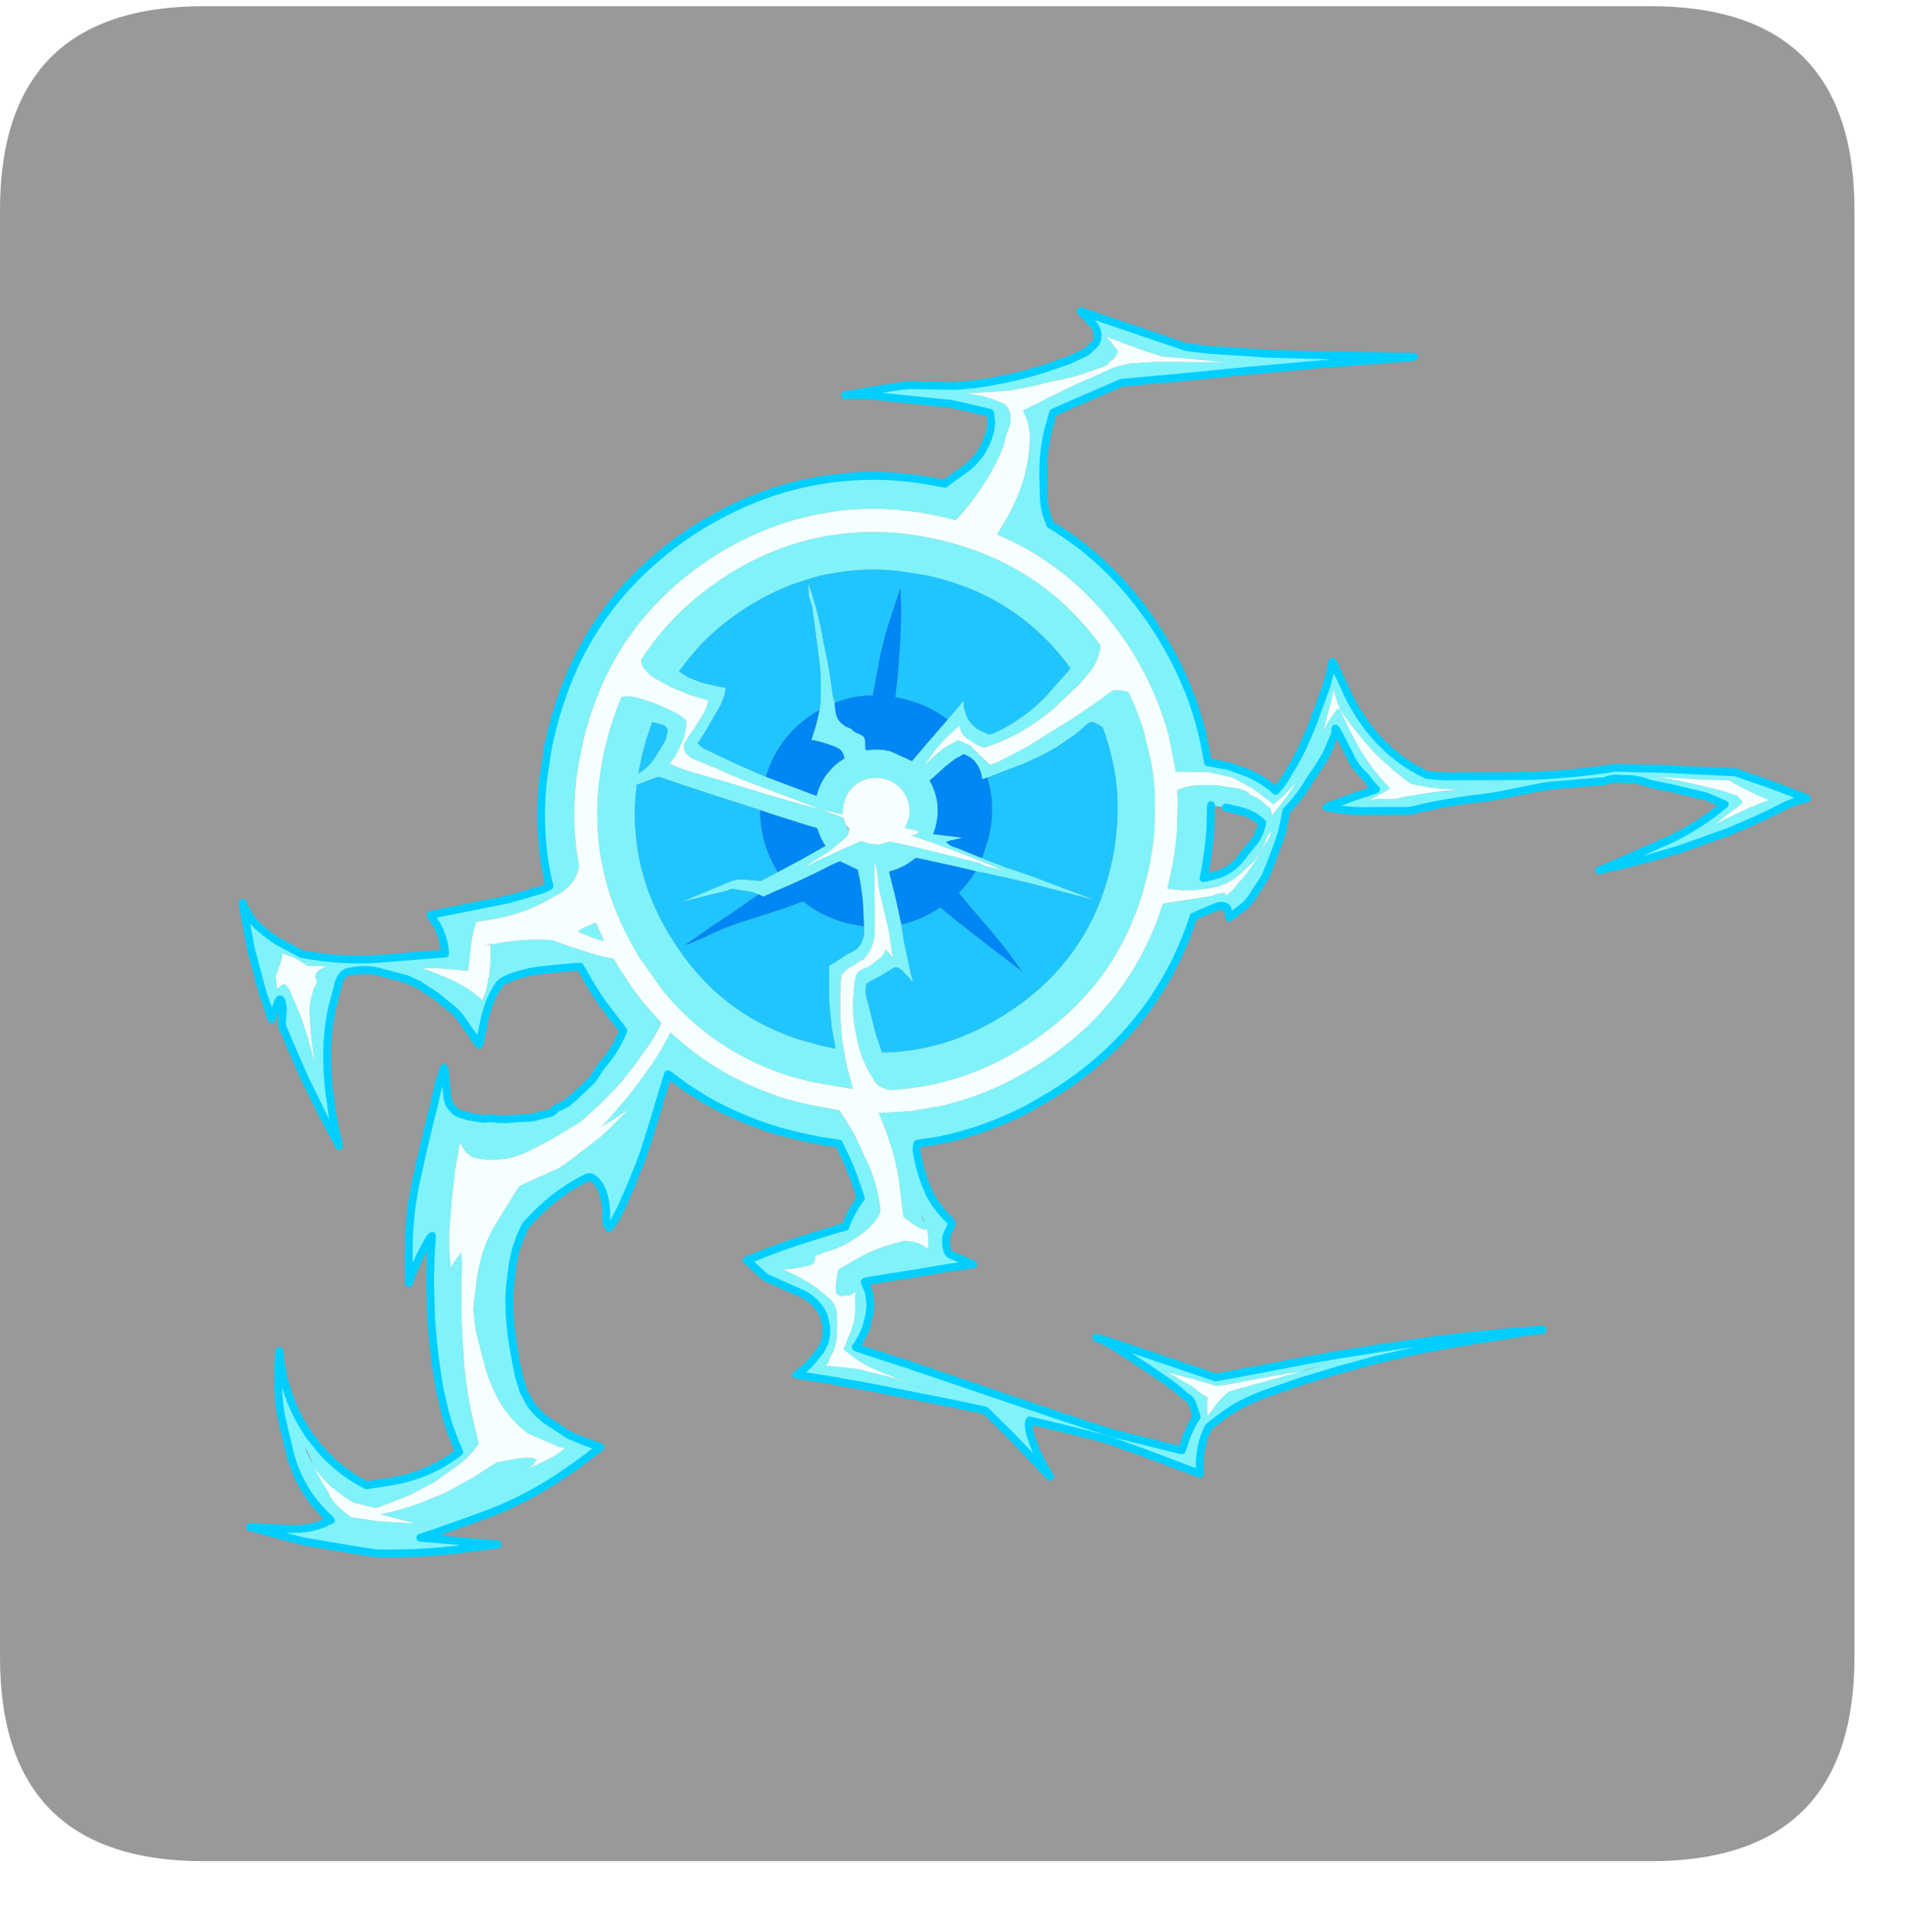 <?xml version="1.0" encoding="UTF-8" standalone="no"?>
<svg xmlns:ffdec="https://www.free-decompiler.com/flash" xmlns:xlink="http://www.w3.org/1999/xlink" ffdec:objectType="frame" height="31.25px" width="30.85px" xmlns="http://www.w3.org/2000/svg">
  <g transform="matrix(1.0, 0.0, 0.0, 1.0, 0.0, 0.0)">
    <use ffdec:characterId="1" height="30.0" transform="matrix(1.0, 0.0, 0.0, 1.0, 0.0, 0.0)" width="30.0" xlink:href="#shape0"/>
    <use ffdec:characterId="7" height="31.15" transform="matrix(1.0, 0.0, 0.0, 1.0, 0.0, 0.1)" width="30.85" xlink:href="#sprite0"/>
  </g>
  <defs>
    <g id="shape0" transform="matrix(1.0, 0.0, 0.0, 1.0, 0.0, 0.0)">
      <path d="M0.0 0.0 L30.0 0.0 30.0 30.0 0.0 30.0 0.0 0.0" fill="#33cc66" fill-opacity="0.0" fill-rule="evenodd" stroke="none"/>
    </g>
    <g id="sprite0" transform="matrix(1.0, 0.0, 0.0, 1.0, 0.0, 0.0)">
      <use ffdec:characterId="2" height="30.0" transform="matrix(1.0, 0.0, 0.0, 1.0, 0.0, 0.0)" width="30.0" xlink:href="#shape1"/>
      <filter id="filter1">
        <feColorMatrix in="SourceGraphic" result="filterResult1" type="matrix" values="0 0 0 0 0.4,0 0 0 0 1.0,0 0 0 0 1.0,0 0 0 1 0"/>
        <feConvolveMatrix divisor="9.0" in="filterResult1" kernelMatrix="1 1 1 1 1 1 1 1 1" order="3 3" result="filterResult2"/>
        <feConvolveMatrix divisor="9.0" in="filterResult2" kernelMatrix="1 1 1 1 1 1 1 1 1" order="3 3" result="filterResult3"/>
        <feConvolveMatrix divisor="9.0" in="filterResult3" kernelMatrix="1 1 1 1 1 1 1 1 1" order="3 3" result="filterResult4"/>
        <feComposite in="SourceGraphic" in2="filterResult4" operator="over" result="filterResult5"/>
      </filter>
      <use ffdec:characterId="6" filter="url(#filter1)" height="143.6" transform="matrix(0.159, 0.054, -0.054, 0.159, 8.532, 0.729)" width="140.3" xlink:href="#sprite1"/>
    </g>
    <g id="shape1" transform="matrix(1.0, 0.0, 0.0, 1.0, 0.0, 0.0)">
      <path d="M0.0 3.3 Q0.0 0.0 3.3 0.0 L26.7 0.0 Q30.0 0.0 30.0 3.3 L30.0 26.7 Q30.0 30.0 26.7 30.0 L3.3 30.0 Q0.0 30.0 0.0 26.7 L0.0 3.3" fill="#999999" fill-rule="evenodd" stroke="none"/>
    </g>
    <g id="sprite1" transform="matrix(1.0, 0.0, 0.0, 1.0, 1.25, -5.0)">
      <filter id="filter0">
        <feConvolveMatrix divisor="1.0" in="SourceGraphic" kernelMatrix="1" order="1 1" result="filterResult0"/>
      </filter>
      <use ffdec:characterId="5" filter="url(#filter0)" height="285.35" transform="matrix(0.503, 0.0, 0.0, 0.503, -1.227, 5.023)" width="278.75" xlink:href="#sprite2"/>
    </g>
    <g id="sprite2" transform="matrix(1.0, 0.0, 0.0, 1.0, 0.75, 0.75)">
      <use ffdec:characterId="4" height="285.35" transform="matrix(1.0, 0.0, 0.0, 1.0, -0.75, -0.75)" width="278.75" xlink:href="#sprite3"/>
    </g>
    <g id="sprite3" transform="matrix(1.0, 0.0, 0.0, 1.0, 0.75, 0.75)">
      <use ffdec:characterId="3" height="285.35" transform="matrix(1.0, 0.0, 0.0, 1.0, -0.75, -0.75)" width="278.75" xlink:href="#shape2"/>
    </g>
    <g id="shape2" transform="matrix(1.0, 0.0, 0.0, 1.0, 0.75, 0.75)">
      <path d="M53.9 277.75 L54.0 277.65 53.65 277.45 Q47.05 274.6 42.85 268.6 L42.1 267.45 41.05 265.75 40.15 264.35 38.85 262.25 Q36.2 257.95 34.25 250.1 36.8 256.1 41.55 260.75 L42.9 262.0 44.9 263.6 47.45 265.25 48.95 266.1 Q53.3 268.35 58.05 269.05 L58.35 269.1 61.6 267.4 Q65.0 265.7 67.8 263.35 70.85 260.75 73.1 257.35 70.35 254.45 68.15 251.2 L68.0 250.95 65.8 247.4 Q62.4 241.25 59.8 234.95 L57.6 229.1 Q56.0 224.5 54.85 219.85 L54.6 220.3 Q53.6 225.0 53.55 229.85 L51.35 223.4 Q49.35 217.35 48.6 211.05 L48.55 210.75 Q47.85 204.5 47.3 198.25 L47.2 196.7 46.7 191.85 46.65 189.1 46.65 188.65 46.95 188.95 47.15 189.45 47.95 191.3 48.8 193.05 Q49.3 194.6 50.5 195.35 51.0 195.7 51.65 195.9 L52.4 196.0 54.05 195.95 56.9 195.5 Q58.15 194.8 59.65 194.6 L61.2 194.1 Q63.2 193.2 65.3 192.4 L65.95 192.1 68.85 190.2 69.15 189.8 Q69.45 189.05 70.0 188.6 L70.4 188.25 71.2 187.4 72.1 185.85 74.2 181.9 74.5 181.0 74.55 180.75 75.1 178.6 Q76.7 174.85 76.9 170.85 L71.5 167.25 69.05 165.35 68.4 164.8 65.15 161.95 Q63.95 162.35 62.8 162.9 L58.85 164.7 Q57.0 165.5 55.35 166.6 53.75 167.6 52.35 168.95 51.6 169.7 51.4 170.7 L51.15 171.9 Q50.8 173.9 50.95 175.95 L51.0 177.05 51.5 181.05 51.65 182.3 46.55 178.55 46.1 178.25 45.15 177.75 40.75 176.1 36.85 175.1 36.7 175.1 34.45 174.85 28.95 175.25 28.05 175.35 Q25.95 175.7 24.1 176.75 L23.2 177.25 Q22.55 177.85 22.4 178.85 22.3 179.3 22.35 179.85 L22.65 183.85 22.7 184.55 22.7 184.6 Q22.95 187.2 23.6 189.75 L24.0 191.35 Q24.95 194.55 26.25 197.65 L27.15 199.7 29.35 204.05 31.0 206.95 32.45 209.25 27.65 204.75 22.3 199.4 16.95 193.55 14.8 191.1 14.5 190.55 14.25 189.45 13.8 187.85 13.3 186.9 Q12.55 185.6 12.5 187.15 L12.5 188.45 12.45 190.45 12.1 190.2 11.35 189.0 10.8 188.3 9.4 186.55 9.35 186.5 4.7 179.55 4.25 178.85 1.4 173.8 0.0 171.15 0.55 171.75 2.05 173.1 Q3.3 174.1 4.85 174.7 6.65 175.4 8.5 175.9 L13.95 176.8 14.05 176.75 Q21.05 175.75 27.65 173.1 L39.85 167.85 Q38.7 165.15 36.6 163.2 L34.8 161.8 34.8 161.75 47.7 154.3 50.35 152.5 52.6 150.9 Q53.8 150.15 54.6 149.2 L53.25 147.0 Q48.95 139.4 46.95 130.6 L45.8 124.2 45.5 121.55 Q45.15 117.7 45.2 114.0 45.3 100.25 51.05 88.25 54.45 81.15 59.75 74.65 L61.15 73.05 Q68.75 64.4 78.2 59.25 80.05 58.2 82.05 57.3 89.65 53.75 98.4 52.35 L101.55 51.9 101.6 51.8 102.6 50.35 103.9 48.55 Q106.95 44.55 106.5 39.45 L106.2 37.95 105.45 36.4 105.4 36.3 105.25 36.3 103.25 36.45 97.65 37.05 82.8 40.45 Q80.3 41.05 78.0 42.0 87.95 36.5 89.25 36.15 L97.15 33.6 Q100.65 32.25 103.9 30.4 108.25 28.0 112.25 25.1 L116.45 21.85 119.1 19.3 120.15 17.35 Q120.45 16.45 120.1 15.6 119.65 14.45 118.6 13.85 L115.55 12.25 116.05 12.25 131.25 12.25 137.0 12.25 141.2 11.35 152.05 8.45 163.25 5.0 178.8 0.0 172.15 2.9 161.6 7.4 150.7 12.25 149.65 12.7 138.1 17.95 127.4 22.7 122.75 26.9 118.95 30.35 116.8 32.35 117.0 36.15 Q117.5 40.7 119.15 45.1 L120.15 47.8 Q120.75 49.5 121.65 50.9 L123.15 52.8 Q137.6 55.9 149.9 66.0 159.0 73.5 164.55 82.9 L166.4 86.2 170.45 85.6 174.65 85.7 176.3 85.95 Q178.45 86.3 180.45 87.2 L181.05 85.65 181.25 85.0 182.15 80.95 182.55 78.45 182.75 76.45 182.95 74.25 183.05 71.85 183.2 64.85 182.9 61.05 182.8 60.25 184.2 61.7 186.45 64.05 Q188.75 66.6 191.45 68.65 194.4 70.95 197.8 72.5 201.25 74.1 205.05 74.75 L206.9 75.0 208.85 74.55 210.05 74.2 210.55 74.05 224.4 69.3 Q231.8 66.6 238.85 63.0 L240.6 62.1 245.75 60.5 Q249.45 59.25 253.25 58.25 L262.8 55.5 265.2 55.55 269.25 55.55 276.45 55.8 277.25 55.85 Q275.3 57.0 273.65 58.65 269.45 63.0 264.9 66.9 L257.65 72.65 Q251.0 77.5 244.0 81.7 L247.15 78.9 254.85 71.85 Q259.45 67.4 262.7 62.0 L258.85 61.7 252.45 62.3 248.05 62.85 246.85 62.85 Q244.7 62.9 243.25 63.5 L242.45 63.75 Q240.9 64.0 239.65 65.05 L239.2 65.35 238.5 65.6 230.0 69.3 228.55 70.05 227.15 70.85 222.5 73.55 220.0 74.95 218.1 75.9 Q211.9 78.8 206.2 82.45 L205.2 82.85 204.7 83.0 197.65 85.45 Q194.2 86.6 190.65 87.05 L191.05 86.65 192.6 85.4 194.7 83.7 198.55 80.75 Q197.4 80.25 196.3 79.4 195.95 79.15 195.6 79.0 193.2 77.95 191.5 76.0 L188.65 73.25 187.9 72.6 187.45 72.25 187.7 73.25 187.6 74.65 187.55 75.25 Q187.5 77.5 186.9 79.65 L186.65 80.75 186.6 80.85 185.9 83.45 185.8 84.0 Q185.05 87.2 183.6 90.2 L183.8 91.4 184.15 94.65 184.15 97.45 183.95 102.05 183.85 103.45 182.7 108.05 182.2 109.4 181.85 110.05 179.85 113.05 179.05 111.65 Q178.7 111.15 177.7 111.35 L177.1 111.7 Q175.15 113.3 173.3 115.05 173.6 137.95 158.55 156.15 L155.1 160.1 Q148.6 166.85 140.95 171.3 L137.2 173.25 Q137.2 174.0 137.55 174.7 139.3 178.0 141.75 180.75 L142.6 181.7 Q145.2 184.0 148.05 185.25 148.4 185.4 148.35 186.05 L148.2 187.65 Q148.1 188.7 148.55 189.6 L148.8 190.1 149.1 190.6 Q149.6 191.4 150.45 191.35 L151.05 191.4 154.75 191.7 150.7 193.7 143.65 197.5 Q140.15 199.3 136.65 201.2 L136.15 201.55 137.55 203.15 138.5 205.1 138.65 205.55 139.0 207.05 139.2 208.9 Q139.3 211.4 138.55 213.95 L141.65 213.95 149.05 213.85 153.85 213.85 155.85 213.85 159.45 213.85 165.45 213.85 172.05 213.85 178.65 213.85 185.25 213.8 191.25 213.65 204.0 212.55 204.05 211.65 Q203.9 208.55 204.65 205.55 L204.6 205.45 203.35 203.8 202.85 203.25 Q202.25 202.65 201.45 202.55 L201.25 202.5 Q200.1 201.95 198.9 201.55 L197.95 201.25 193.65 200.0 188.85 198.75 186.5 198.15 Q184.05 197.5 181.6 197.4 L184.65 197.25 192.25 197.25 197.65 197.25 205.05 197.25 205.45 197.25 205.7 197.25 206.05 197.05 210.45 194.6 215.65 191.65 221.25 188.45 227.05 185.3 232.85 182.25 238.65 179.25 244.1 176.5 249.25 174.05 254.05 171.9 258.25 170.05 261.85 168.5 262.05 168.45 259.15 169.9 251.95 173.7 246.05 176.85 Q242.95 178.55 239.9 180.35 L233.5 184.3 227.3 188.5 221.7 192.5 215.5 197.3 Q213.15 199.25 211.1 201.5 L209.6 203.4 207.45 206.65 207.3 208.05 Q207.15 211.85 208.7 215.45 L208.8 215.7 205.85 215.6 Q191.5 215.1 189.05 215.25 L181.45 215.85 176.65 216.3 174.6 216.5 Q174.5 216.95 174.75 217.5 175.25 218.65 176.05 219.65 177.9 222.1 180.2 224.1 L181.75 225.45 180.85 225.0 175.25 222.05 Q172.65 220.65 170.0 219.4 L166.0 217.45 165.25 217.5 159.05 218.25 153.05 219.05 147.45 219.8 142.25 220.5 138.2 221.15 137.65 221.2 133.45 221.9 129.45 222.6 Q131.05 220.55 131.85 218.05 L132.35 216.7 132.6 215.05 Q132.55 213.4 131.85 211.85 L130.9 210.35 130.8 210.2 129.9 209.35 Q128.05 207.9 125.65 207.55 L118.05 206.85 117.7 206.75 113.45 204.9 115.2 203.4 Q118.05 200.95 121.05 198.65 L127.25 194.1 129.25 192.75 Q129.3 189.6 130.3 186.6 L127.6 183.1 125.65 180.85 122.95 178.05 119.4 178.7 115.3 179.2 111.5 179.5 Q103.5 179.8 96.05 178.35 L91.7 177.3 87.7 176.0 87.75 178.05 87.85 181.25 87.95 183.45 88.15 191.45 88.1 193.8 87.8 199.05 87.4 203.4 87.0 205.9 86.7 207.0 86.45 207.45 Q85.65 207.1 85.3 205.85 84.9 204.4 84.15 203.0 L83.5 201.95 Q82.4 200.3 80.8 199.6 79.9 199.2 79.25 199.85 75.15 203.95 72.45 209.45 L71.2 212.1 Q70.6 215.9 71.2 219.85 L72.1 224.25 Q73.15 228.3 75.0 232.1 L75.4 232.95 Q77.25 236.65 79.4 240.15 L80.95 242.3 82.85 244.1 Q84.6 245.45 86.85 246.2 L92.1 247.55 95.65 247.75 98.4 247.75 Q95.25 252.75 91.5 257.35 87.1 262.75 81.7 267.15 L79.95 268.55 73.5 273.65 71.3 275.3 71.7 275.2 85.75 271.75 85.15 272.05 78.05 275.5 Q71.25 278.65 64.1 280.9 L64.0 280.9 60.0 281.6 50.05 283.2 39.75 283.85 47.7 281.55 Q50.9 280.5 53.2 278.4 L53.9 277.75 M265.25 60.15 L265.65 60.35 265.8 60.5 265.75 60.65 265.2 61.7 264.8 62.2 263.8 63.65 262.2 66.3 263.4 65.0 265.0 63.4 265.15 63.3 267.5 61.0 269.35 59.4 270.15 58.75 270.45 58.45 269.55 58.4 267.85 58.3 265.3 57.95 264.65 57.85 262.95 57.6 262.1 57.35 261.55 57.5 258.25 58.55 254.55 59.6 248.6 61.2 251.45 60.75 254.25 60.4 257.85 60.0 261.55 59.7 264.6 59.7 265.25 60.15 M184.7 65.35 L185.0 67.65 185.25 71.35 185.35 73.55 185.45 72.95 Q185.7 71.1 186.35 69.35 L186.45 68.95 Q186.5 68.4 186.95 68.6 L187.05 68.6 187.3 68.7 187.4 68.85 188.0 69.5 190.5 72.0 193.35 74.65 196.4 77.0 199.0 78.6 200.95 79.7 201.0 79.75 200.6 80.3 199.3 81.7 198.5 82.6 197.9 83.25 Q198.75 82.7 199.75 82.3 L202.6 81.35 204.25 80.3 207.5 78.6 207.65 78.55 207.75 78.45 210.95 76.85 213.6 75.7 211.15 76.4 208.55 77.05 207.65 77.15 205.45 77.5 204.5 77.6 203.85 77.4 200.6 76.25 197.0 74.7 195.15 73.75 193.45 72.75 190.35 70.8 187.9 69.1 187.0 68.4 184.7 65.35 M169.6 93.8 L171.0 98.35 Q172.15 102.75 172.75 107.5 L175.25 105.85 176.0 105.2 Q177.95 103.2 178.65 100.45 L179.15 99.1 Q179.9 97.5 180.05 95.8 L180.05 94.05 179.95 93.8 Q177.9 92.85 175.45 93.0 L172.4 93.3 169.6 93.8 M52.85 273.75 Q54.25 274.7 55.85 275.3 L57.1 275.75 57.55 275.85 62.65 274.9 69.7 273.0 62.65 273.5 Q65.8 271.65 68.65 269.45 L72.95 265.75 74.1 264.5 77.25 261.05 80.5 256.95 83.45 255.3 Q85.1 254.35 86.85 253.9 L87.85 254.05 Q87.4 254.1 87.45 254.65 L87.35 255.0 86.6 256.2 87.0 255.8 89.15 253.75 Q90.95 252.05 92.05 250.05 L91.85 250.15 91.05 250.3 84.3 249.75 83.3 249.35 Q80.4 248.2 78.0 246.35 L76.9 245.4 76.65 245.15 Q74.5 243.1 72.7 240.6 L68.9 234.8 68.15 233.4 66.85 230.6 66.2 227.65 65.9 226.25 Q65.35 223.8 65.15 221.25 64.85 217.5 65.65 213.85 L67.4 206.25 67.65 205.4 71.65 201.65 73.75 199.7 74.05 199.25 74.8 198.25 75.75 196.9 79.4 191.4 79.5 191.25 81.95 186.4 82.35 185.5 82.6 184.8 82.05 185.65 80.5 187.7 79.55 188.75 78.8 189.85 79.65 187.85 81.4 183.6 82.25 181.25 83.0 179.0 84.2 175.05 Q85.1 171.7 85.55 168.25 97.2 173.6 110.7 173.2 L111.0 173.2 114.7 172.9 121.0 172.0 122.85 173.45 125.0 175.3 125.7 175.95 130.2 180.7 Q132.75 183.7 134.45 187.25 L134.65 187.7 Q134.7 188.8 134.25 190.0 L133.5 191.65 Q131.7 194.75 129.1 197.1 L125.6 199.8 125.8 200.85 Q125.8 201.5 125.25 201.85 123.0 203.4 120.4 204.35 125.85 204.6 130.8 206.75 132.2 207.35 132.9 208.65 L132.95 208.7 133.05 209.0 133.35 209.8 133.75 210.9 134.05 211.85 Q134.8 213.9 134.75 216.05 L134.55 217.3 134.5 217.85 Q134.6 218.55 134.25 219.05 L134.2 219.15 135.45 218.85 140.05 217.8 147.65 217.15 148.25 217.2 150.85 217.25 148.4 217.1 144.85 216.9 Q141.6 216.75 138.45 215.8 L136.45 215.05 136.5 214.45 136.7 211.05 136.65 209.25 136.15 207.05 136.0 206.65 135.05 203.85 134.3 204.9 132.65 205.6 131.95 205.5 Q131.55 205.25 131.4 204.8 130.75 202.9 130.65 200.9 L133.5 197.65 Q135.95 194.9 139.05 192.85 L140.6 191.8 140.85 191.65 142.65 191.3 Q144.25 191.1 145.55 191.75 L145.5 191.45 145.35 190.7 Q144.85 189.15 144.05 187.9 144.2 188.35 143.45 188.45 L141.5 188.15 139.15 187.35 136.9 182.65 Q135.25 179.1 133.0 175.9 L130.75 172.9 128.3 170.05 134.1 167.7 139.75 164.6 140.9 163.8 Q147.95 159.15 153.7 152.1 161.6 142.55 164.8 131.55 167.1 123.5 166.95 114.65 L167.8 114.15 175.25 110.25 Q175.45 110.15 175.6 110.0 176.45 109.15 177.65 108.85 L177.65 109.05 177.65 109.35 178.2 108.8 178.85 107.65 180.2 104.2 180.3 103.9 181.2 100.85 181.5 99.25 181.4 99.4 181.05 100.65 181.0 101.0 180.7 101.65 180.0 102.8 179.75 103.3 179.55 103.6 179.35 104.1 178.8 105.05 177.7 106.5 177.4 106.8 177.1 107.1 175.85 108.1 Q173.9 109.35 171.65 110.25 169.4 111.15 167.05 111.55 L166.8 111.6 166.65 109.95 Q166.15 104.85 164.9 100.15 L163.3 95.05 162.55 93.1 Q164.55 91.35 167.2 90.55 L168.9 89.95 169.45 89.8 171.85 89.4 173.1 89.15 173.65 89.05 175.45 89.15 175.65 89.25 Q175.95 89.6 176.45 89.55 L176.85 89.55 Q177.85 89.6 178.65 90.0 L179.25 90.3 180.25 90.6 180.3 90.65 180.6 90.75 180.95 91.25 181.05 91.45 181.25 91.8 181.3 91.95 181.35 91.75 182.8 87.65 183.4 85.45 183.65 84.5 183.65 84.45 183.6 84.5 182.15 87.65 180.85 89.8 180.65 89.7 176.25 88.2 171.85 87.45 167.1 87.95 161.15 89.9 160.7 89.05 157.7 83.85 Q152.95 76.7 145.9 70.85 135.8 62.6 124.15 59.55 119.3 58.25 114.15 57.9 L114.95 54.05 Q115.45 51.25 115.55 48.45 115.65 45.65 115.2 42.9 114.85 40.45 114.05 38.15 113.1 35.55 111.2 33.85 L111.5 33.5 114.1 30.9 114.7 30.25 119.5 25.5 121.2 24.0 122.1 23.15 124.3 21.1 124.6 20.8 Q125.5 20.0 126.7 19.35 L126.95 19.15 128.25 18.45 129.0 18.2 Q131.7 17.0 134.45 16.05 L136.25 15.5 141.25 13.85 145.4 12.45 142.85 13.1 136.65 14.55 133.05 15.45 128.45 15.5 121.65 15.3 122.9 15.95 123.2 16.15 124.5 17.0 Q124.85 17.3 124.8 17.65 L124.7 18.05 Q124.55 18.95 124.05 19.45 L123.95 19.65 Q123.8 20.4 123.1 20.9 L118.7 24.3 118.0 24.75 113.45 27.5 112.05 28.45 108.4 30.55 106.45 31.5 99.75 34.25 101.05 34.0 102.45 33.75 Q104.7 33.55 107.05 33.75 L107.45 33.8 Q108.7 34.2 109.3 35.65 109.85 36.9 109.7 38.45 109.6 39.4 109.75 40.25 L109.85 41.25 Q109.7 44.95 108.85 48.65 108.1 51.9 106.95 55.0 L105.85 57.65 105.8 57.85 103.65 58.0 100.8 58.35 Q91.8 59.6 84.05 63.3 L79.95 65.5 Q74.6 68.65 69.9 73.05 67.15 75.65 64.65 78.65 57.9 86.9 54.6 96.25 52.0 103.6 51.6 111.65 51.35 116.2 51.8 120.95 L51.9 121.6 Q52.25 124.95 52.9 128.2 54.7 136.6 58.8 143.85 L58.8 143.9 Q59.2 147.05 57.1 149.7 L54.35 152.75 51.85 155.05 Q48.85 157.45 45.45 159.2 L43.5 160.2 Q43.6 163.25 44.35 166.3 L44.55 167.1 44.75 168.05 45.05 169.55 39.5 170.95 36.65 171.9 39.05 172.0 41.3 172.15 42.25 172.2 Q45.0 172.45 47.6 173.3 L48.8 173.75 49.55 174.0 49.55 172.55 49.45 171.25 49.15 169.05 48.85 167.55 48.2 165.3 47.5 163.5 47.65 163.4 47.85 163.25 48.8 162.75 Q50.6 161.7 52.55 160.9 L54.45 160.1 Q56.05 159.5 57.7 159.05 L58.4 158.85 62.0 158.9 64.75 158.85 65.45 158.85 68.05 158.75 70.75 158.45 72.45 159.9 76.3 162.85 78.75 164.5 83.35 167.15 Q83.1 169.5 82.45 171.85 L80.95 176.8 79.95 179.6 78.95 182.0 77.5 185.05 76.55 186.8 74.8 189.95 74.6 190.25 74.5 190.35 70.95 194.55 67.55 198.15 Q65.5 200.3 62.85 201.65 L60.4 202.6 58.05 203.05 Q56.55 203.15 55.3 202.2 L54.15 201.15 54.95 206.25 55.15 207.2 56.1 211.65 57.45 217.05 Q58.35 220.45 59.85 223.65 L60.2 224.4 Q60.55 222.7 61.2 221.05 L61.25 220.85 Q61.25 221.5 61.6 222.1 L62.0 223.05 63.25 227.15 65.6 233.9 68.45 240.85 Q70.1 244.6 72.1 248.15 L72.55 248.95 75.7 254.0 76.1 254.55 Q75.5 256.9 74.25 259.05 L70.45 264.3 70.3 264.5 66.8 268.2 62.35 271.95 61.6 272.55 60.65 272.75 59.45 272.85 58.25 272.9 56.8 272.95 56.0 272.85 52.25 271.65 Q49.9 270.65 47.85 269.1 L47.7 269.0 48.9 270.2 50.2 271.4 51.65 272.6 51.95 272.85 52.35 273.3 52.4 273.4 52.85 273.75 M181.7 96.45 L181.7 97.25 181.5 99.2 181.55 99.1 181.75 97.85 181.95 97.0 182.05 96.65 182.25 95.25 182.25 95.2 182.25 94.85 181.95 95.3 Q181.65 95.75 181.7 96.45 M220.75 190.95 L218.1 192.3 211.4 196.0 210.25 196.7 Q208.35 197.8 206.45 198.7 L205.1 198.8 204.45 198.8 201.65 198.95 196.7 199.3 202.0 200.35 Q202.75 200.55 203.45 200.9 L205.2 201.35 205.45 201.35 205.55 201.7 Q205.85 203.05 206.4 204.25 L206.6 204.75 207.4 202.25 Q208.05 200.5 208.95 199.0 L214.1 195.5 219.3 191.95 220.75 190.95 224.6 188.3 221.75 190.15 220.75 190.95 M183.7 84.25 L184.0 83.55 184.2 82.7 183.7 84.25 M116.55 94.5 L117.8 91.4 118.3 90.05 118.7 91.2 119.7 92.6 Q121.45 94.5 124.05 94.55 L125.0 94.65 125.95 93.95 127.15 92.75 128.5 91.25 130.35 88.75 131.25 87.45 132.75 84.7 135.7 77.65 Q131.9 74.95 127.9 73.15 117.25 68.35 104.8 69.55 L103.5 69.7 98.65 70.55 Q92.9 71.8 87.85 74.45 85.5 75.6 83.35 77.1 L80.45 79.25 Q76.8 82.2 73.6 86.05 69.6 90.9 67.15 96.25 65.8 99.2 64.9 102.3 L66.9 102.8 69.65 102.95 73.05 102.6 74.3 102.4 74.4 102.65 74.6 103.8 74.5 105.85 73.35 111.65 73.05 112.9 72.95 113.35 72.9 113.45 72.65 114.15 Q73.45 114.65 74.45 114.8 L80.45 115.5 85.05 115.9 85.65 115.95 87.1 116.05 91.25 116.2 97.5 116.4 Q97.35 114.95 97.6 113.6 97.75 112.4 98.2 111.35 98.85 109.55 100.15 108.0 L100.3 107.9 99.65 107.05 Q99.05 106.4 97.85 106.35 96.05 106.25 94.3 106.4 L93.1 106.55 93.1 106.5 93.05 103.65 92.75 100.65 92.7 100.45 92.55 99.65 92.15 98.2 Q91.25 95.15 89.9 92.2 L86.6 85.5 85.35 83.0 85.0 82.3 83.75 80.6 83.5 79.85 82.85 78.25 84.3 80.15 Q86.9 83.7 89.05 87.65 L90.35 89.9 91.7 92.2 94.2 97.05 94.45 97.5 94.85 98.05 95.05 98.4 95.3 99.05 95.8 100.05 96.05 100.45 Q96.65 101.5 98.25 101.95 L98.3 102.0 98.85 102.05 Q99.7 102.0 100.15 102.35 L100.45 102.45 101.85 102.6 102.4 102.75 102.7 103.05 103.0 103.6 103.35 104.65 103.45 104.85 103.7 105.1 Q105.65 104.0 108.1 103.75 L112.65 104.2 114.1 100.55 114.15 100.4 115.5 97.1 116.55 94.5 M104.1 62.4 Q115.5 61.3 125.55 64.5 133.0 66.9 139.75 71.65 140.35 74.15 139.5 76.8 L138.45 79.65 135.0 86.2 133.8 88.05 131.9 90.65 130.3 92.5 Q127.85 95.2 124.9 97.35 L123.45 97.25 120.9 96.6 120.5 96.4 Q119.5 95.85 119.3 95.05 L119.25 94.85 119.1 94.85 Q117.6 97.25 116.55 99.85 L116.1 101.05 115.05 104.5 115.4 103.8 115.9 102.85 Q116.8 101.0 118.0 99.45 L119.7 97.6 122.25 97.8 122.9 98.15 123.25 98.3 123.5 98.45 126.3 99.75 126.65 99.9 126.85 100.0 127.05 100.1 128.3 99.1 130.35 96.95 131.35 95.95 132.0 95.2 132.7 94.45 136.65 89.65 138.75 87.1 139.1 86.7 143.05 81.45 144.5 79.3 144.9 78.95 Q146.2 78.4 147.65 78.35 150.55 81.3 152.9 84.6 L156.3 90.0 Q157.8 92.8 159.0 95.9 L160.75 101.35 Q161.9 105.65 162.35 110.35 163.35 121.0 160.6 130.45 157.6 140.55 150.35 149.35 144.8 156.15 137.95 160.55 134.4 162.85 130.5 164.55 L129.2 165.1 128.7 165.25 127.45 165.25 Q126.2 165.2 125.25 164.25 L124.6 163.7 Q122.05 161.6 120.3 158.8 L119.4 157.3 Q117.8 154.65 116.85 151.7 L116.75 151.3 116.45 150.25 116.0 148.45 Q115.7 147.4 115.75 146.4 L115.85 145.75 116.65 144.85 117.45 144.2 117.6 144.05 117.75 143.75 118.9 142.05 119.05 141.85 Q119.55 141.15 119.45 140.05 L120.05 140.25 120.25 140.4 120.6 140.55 120.65 140.6 121.4 141.1 121.1 140.6 120.85 140.25 119.4 137.3 118.9 136.4 118.35 135.5 114.45 129.25 113.6 127.4 112.9 125.95 112.0 124.65 112.7 126.7 114.1 130.85 114.55 132.05 115.75 135.5 116.1 136.65 116.4 137.45 Q117.05 139.55 116.6 141.65 L116.25 142.65 116.1 143.05 115.95 143.35 115.65 143.5 115.5 143.65 114.65 144.85 114.35 145.15 114.15 145.4 113.9 145.7 Q113.5 146.1 113.35 146.7 L113.05 147.25 113.0 147.3 113.3 148.45 Q113.75 150.15 114.35 151.85 L114.55 152.5 115.5 155.2 117.15 159.1 119.45 163.25 122.15 167.3 114.3 168.55 110.05 168.85 Q96.0 169.2 84.05 162.6 L81.55 161.15 75.25 156.55 73.2 154.75 72.65 154.25 Q66.55 148.6 62.7 141.85 58.7 134.8 57.05 126.55 56.45 123.6 56.15 120.55 L56.1 119.9 Q55.7 115.05 56.05 110.45 57.4 109.7 59.05 109.65 60.85 109.55 62.65 109.6 L66.05 109.9 Q67.7 110.1 69.25 110.75 L69.4 111.25 Q69.85 112.85 69.85 114.5 L69.4 118.05 69.05 119.05 68.85 119.65 Q71.7 119.9 74.65 119.7 L74.85 119.7 81.05 119.4 88.25 119.2 95.45 118.85 99.15 118.6 97.45 118.5 89.85 118.25 82.85 118.0 79.9 117.8 77.45 117.55 73.65 117.35 Q72.15 117.35 70.95 116.55 L70.6 116.15 70.3 115.25 70.3 114.95 70.45 114.25 71.15 111.7 71.7 109.45 Q72.25 107.55 71.95 105.75 L70.85 105.8 68.3 105.9 64.45 105.65 60.7 105.0 Q59.45 104.65 58.35 103.9 57.55 103.35 57.3 102.6 58.1 99.35 59.3 96.25 62.35 88.45 68.05 81.45 72.0 76.65 76.65 73.05 78.85 71.3 81.2 69.9 83.3 68.6 85.5 67.55 93.1 63.8 102.1 62.65 L103.45 62.5 104.1 62.4 M120.8 134.5 L122.2 137.2 123.7 139.8 126.5 144.35 125.45 143.65 Q124.6 143.3 123.85 142.8 L123.65 142.7 122.85 142.5 122.3 142.65 122.05 142.85 120.05 145.25 119.05 146.25 118.15 147.3 Q118.15 148.7 119.0 149.9 L119.55 150.75 119.6 150.8 122.3 155.0 123.1 156.2 125.2 158.9 125.4 158.8 Q129.15 157.45 132.55 155.45 L135.2 153.75 Q140.45 150.1 144.8 144.8 154.65 132.9 155.4 118.25 L155.4 118.1 Q155.55 114.65 155.2 111.1 154.8 107.1 153.85 103.45 153.05 100.3 151.85 97.4 150.6 94.4 148.9 91.65 147.25 88.9 145.2 86.4 L145.1 86.35 144.25 86.1 143.25 86.0 Q142.65 86.0 142.35 86.45 L142.15 86.7 141.95 87.0 141.7 87.5 141.2 88.4 140.5 89.5 138.0 92.8 136.35 94.65 133.3 97.6 132.7 98.1 127.35 102.55 126.9 102.9 126.5 103.2 126.45 103.05 126.0 102.25 Q125.25 101.1 124.0 100.35 L123.05 99.95 122.05 99.8 Q121.5 99.7 121.35 100.0 L121.05 100.45 Q120.55 100.85 120.2 101.4 L119.7 102.1 119.1 103.05 117.65 105.65 117.05 106.65 Q120.5 109.7 120.95 114.35 L121.0 114.85 121.0 116.15 126.25 115.05 126.45 115.05 124.85 116.05 Q124.15 116.35 123.85 116.85 L125.05 117.2 126.45 117.2 131.35 117.5 136.3 117.7 141.85 117.7 141.95 117.7 154.4 118.15 153.05 118.25 145.65 118.8 143.25 119.0 142.75 119.0 141.45 119.1 137.25 119.5 136.45 119.6 132.85 120.0 131.0 120.25 128.65 120.45 121.85 121.2 119.35 121.5 118.3 122.95 Q116.95 124.6 115.3 125.65 L118.25 130.25 120.8 134.5 M88.15 122.45 L83.85 122.5 77.85 122.6 72.45 122.65 67.65 122.65 64.2 125.45 Q65.65 132.55 69.15 138.6 73.15 145.55 79.85 151.05 L80.05 151.2 80.4 151.5 Q85.55 155.65 91.25 158.15 L94.1 159.25 Q101.05 161.65 108.8 161.65 L113.65 161.4 116.5 161.05 114.4 157.25 112.55 153.15 112.25 152.35 111.5 150.25 110.25 146.45 110.4 146.2 110.7 145.9 112.2 144.0 112.55 143.5 113.0 143.0 113.2 142.85 113.5 142.5 Q114.3 141.8 114.55 140.85 114.95 139.4 114.4 137.85 L114.15 137.15 112.35 132.6 Q111.1 129.85 109.5 127.25 L105.75 126.8 104.55 127.9 102.15 130.35 99.0 133.4 97.8 134.5 Q95.95 136.1 94.2 137.8 L94.1 137.95 93.05 137.8 91.65 137.8 89.05 138.25 88.45 138.35 Q87.7 138.4 87.4 138.85 L87.25 139.05 86.85 139.25 81.7 142.55 79.5 144.0 80.5 143.1 85.9 138.3 87.2 137.2 Q88.25 136.25 89.65 136.0 L92.65 135.25 94.0 133.8 95.15 132.6 98.85 128.65 102.2 124.9 101.75 124.55 100.8 123.7 99.55 122.2 97.65 122.3 90.25 122.45 88.15 122.45 M66.65 115.7 L66.55 114.05 Q66.35 112.85 64.65 113.0 L63.15 113.15 63.15 117.05 63.35 119.85 63.8 123.3 64.2 122.8 Q65.6 120.95 66.05 118.45 L66.35 117.1 66.65 115.7 M18.3 178.3 L18.8 177.8 19.15 177.45 15.6 178.55 14.25 178.2 12.65 177.9 10.25 177.85 Q10.6 178.6 10.55 179.85 L10.5 182.35 11.4 184.45 11.45 184.65 12.4 183.35 12.65 183.3 13.7 183.85 13.95 184.15 14.8 185.1 16.3 186.75 17.6 188.25 18.95 190.0 20.2 191.7 22.8 195.5 22.9 195.65 21.15 192.2 20.8 191.45 20.75 191.35 19.25 187.85 19.0 187.25 18.6 186.05 18.5 185.7 18.35 184.85 18.2 182.85 Q18.15 182.05 18.35 181.4 L18.35 181.15 Q18.25 180.55 17.9 180.35 L17.7 180.05 Q17.6 179.1 18.0 178.6 L18.3 178.3 M63.4 154.65 L65.25 152.95 67.9 155.75 Q66.15 156.05 64.25 155.8 L63.25 155.8 Q62.7 155.8 62.65 155.45 L63.4 154.65 M105.55 120.75 L105.6 121.45 105.6 121.55 105.4 122.05 103.35 125.5 101.35 127.95 Q100.55 128.85 99.85 129.85 L99.4 130.45 101.65 128.05 102.7 127.1 103.7 126.2 105.9 124.1 106.2 123.8 108.15 122.05 108.35 121.85 109.85 121.85 111.8 121.4 111.9 121.35 113.65 120.15 117.65 119.7 125.45 119.0 127.55 118.85 128.05 118.8 131.25 118.55 132.1 118.7 132.95 118.65 136.15 118.45 135.65 118.4 134.65 118.35 134.15 118.3 132.95 118.2 127.65 117.9 125.35 117.85 121.35 117.75 119.65 117.75 117.25 117.75 117.0 117.75 117.3 117.6 Q118.2 117.35 118.25 116.45 L117.65 116.5 116.95 116.6 115.5 116.8 115.6 114.9 Q115.35 112.25 113.3 110.55 111.25 108.9 108.65 109.15 106.0 109.4 104.3 111.4 103.65 112.2 103.3 113.1 102.75 114.5 102.9 116.1 103.0 117.2 103.45 118.15 L101.85 118.3 99.95 118.5 99.15 118.6 100.0 118.6 103.75 118.75 104.7 120.0 105.15 120.4 105.55 120.75 M150.85 217.25 L156.1 217.45 154.45 217.35 150.85 217.25 M144.05 187.9 L143.8 187.5 143.5 187.15 142.45 186.05 Q142.5 186.45 142.85 186.65 L143.5 187.15 144.05 187.9 M45.2 266.3 L44.85 266.05 45.4 266.75 47.7 269.0 45.9 267.0 45.55 266.65 45.2 266.3 M69.7 273.0 L70.65 272.7 71.3 272.5 70.05 272.85 69.7 273.0" fill="#7ff3f9" fill-rule="evenodd" stroke="none"/>
      <path d="M265.25 60.15 L264.6 59.7 261.55 59.7 257.85 60.0 254.25 60.4 251.45 60.75 248.6 61.2 254.55 59.6 258.25 58.55 261.55 57.5 262.1 57.35 262.95 57.6 264.65 57.85 265.3 57.95 267.85 58.3 269.55 58.4 270.45 58.45 270.15 58.75 269.35 59.4 267.5 61.0 265.15 63.3 265.0 63.4 263.4 65.0 262.2 66.3 263.8 63.65 264.8 62.2 265.2 61.7 265.75 60.65 265.8 60.5 265.65 60.35 265.25 60.15 M184.7 65.35 L187.0 68.4 187.9 69.1 190.35 70.8 193.45 72.75 195.15 73.75 197.0 74.7 200.6 76.25 203.85 77.4 204.5 77.6 205.45 77.5 207.65 77.15 208.55 77.05 211.15 76.4 213.6 75.7 210.95 76.85 207.75 78.45 207.65 78.55 207.5 78.6 204.25 80.3 202.6 81.35 199.75 82.3 Q198.75 82.7 197.9 83.25 L198.5 82.6 199.3 81.7 200.6 80.3 201.0 79.75 200.95 79.7 199.0 78.6 196.4 77.0 193.35 74.65 190.5 72.0 188.0 69.5 187.4 68.85 187.3 68.7 187.05 68.6 186.95 68.6 Q186.5 68.4 186.45 68.95 L186.35 69.35 Q185.7 71.1 185.45 72.95 L185.35 73.55 185.25 71.35 185.0 67.65 184.7 65.35 M47.5 163.5 L48.2 165.3 48.85 167.55 49.15 169.05 49.45 171.25 49.55 172.55 49.55 174.0 48.8 173.75 47.6 173.3 Q45.0 172.45 42.25 172.2 L41.3 172.15 39.05 172.0 36.65 171.9 39.5 170.95 45.05 169.55 44.75 168.05 44.55 167.1 44.35 166.3 Q43.6 163.25 43.5 160.2 L45.45 159.2 Q48.85 157.45 51.85 155.05 L54.35 152.75 57.1 149.7 Q59.2 147.05 58.8 143.9 L58.8 143.85 Q54.7 136.6 52.9 128.2 52.25 124.95 51.9 121.6 L51.8 120.95 Q51.35 116.2 51.6 111.65 52.0 103.6 54.6 96.25 57.9 86.9 64.65 78.65 67.15 75.65 69.9 73.05 74.6 68.65 79.95 65.5 L84.05 63.3 Q91.8 59.6 100.8 58.35 L103.65 58.0 105.8 57.85 105.85 57.65 106.95 55.0 Q108.1 51.9 108.85 48.65 109.7 44.95 109.85 41.25 L109.75 40.25 Q109.6 39.4 109.7 38.45 109.85 36.9 109.3 35.65 108.7 34.2 107.45 33.8 L107.05 33.75 Q104.7 33.55 102.45 33.75 L101.05 34.0 99.75 34.25 106.45 31.5 108.4 30.55 112.05 28.45 113.45 27.5 118.0 24.75 118.7 24.3 123.1 20.9 Q123.8 20.4 123.95 19.65 L124.05 19.45 Q124.55 18.95 124.7 18.05 L124.8 17.65 Q124.85 17.3 124.5 17.0 L123.2 16.15 122.9 15.95 121.65 15.3 128.45 15.5 133.05 15.45 136.65 14.55 142.85 13.1 145.4 12.45 141.25 13.85 136.25 15.5 134.45 16.05 Q131.7 17.0 129.0 18.2 L128.25 18.45 126.95 19.15 126.7 19.35 Q125.5 20.0 124.6 20.8 L124.3 21.1 122.1 23.15 121.2 24.0 119.5 25.5 114.7 30.25 114.1 30.9 111.5 33.5 111.2 33.85 Q113.1 35.55 114.05 38.15 114.85 40.45 115.2 42.9 115.65 45.65 115.55 48.45 115.45 51.25 114.95 54.05 L114.15 57.9 Q119.3 58.25 124.15 59.55 135.8 62.6 145.9 70.85 152.95 76.7 157.7 83.85 L160.7 89.05 161.15 89.9 167.1 87.95 171.85 87.45 176.25 88.2 180.65 89.7 180.85 89.8 182.15 87.65 183.6 84.5 183.65 84.45 183.65 84.5 183.4 85.45 182.8 87.65 181.35 91.75 181.3 91.95 181.25 91.8 181.05 91.45 180.95 91.25 180.6 90.75 180.3 90.65 180.25 90.6 179.25 90.3 178.65 90.0 Q177.85 89.6 176.85 89.55 L176.45 89.55 Q175.95 89.6 175.65 89.25 L175.45 89.15 173.65 89.05 173.1 89.15 171.85 89.4 169.45 89.8 168.9 89.95 167.2 90.55 Q164.55 91.35 162.55 93.1 L163.3 95.05 164.9 100.15 Q166.15 104.85 166.65 109.95 L166.8 111.6 167.05 111.55 Q169.4 111.15 171.65 110.25 173.9 109.35 175.85 108.1 L177.1 107.1 177.4 106.8 177.7 106.5 178.8 105.05 179.35 104.1 179.55 103.6 179.75 103.3 180.0 102.8 180.7 101.65 181.0 101.0 181.05 100.65 181.4 99.4 181.5 99.25 181.2 100.85 180.3 103.9 180.2 104.2 178.85 107.65 178.2 108.8 177.65 109.35 177.65 109.05 177.65 108.85 Q176.45 109.15 175.6 110.0 175.45 110.15 175.25 110.25 L167.8 114.15 166.95 114.65 Q167.1 123.5 164.8 131.55 161.6 142.55 153.7 152.1 147.95 159.15 140.9 163.8 L139.75 164.6 134.1 167.7 128.3 170.05 130.75 172.9 133.0 175.9 Q135.25 179.1 136.9 182.65 L139.15 187.35 141.5 188.15 143.45 188.45 Q144.2 188.35 144.05 187.9 144.85 189.15 145.35 190.7 L145.5 191.45 145.55 191.75 Q144.25 191.1 142.65 191.3 L140.85 191.65 140.6 191.8 139.05 192.85 Q135.95 194.9 133.5 197.65 L130.65 200.9 Q130.75 202.9 131.4 204.8 131.55 205.25 131.95 205.5 L132.65 205.6 134.3 204.9 135.05 203.85 136.0 206.65 136.15 207.05 136.65 209.25 136.7 211.05 136.5 214.45 136.45 215.05 138.45 215.8 Q141.6 216.75 144.85 216.9 L148.4 217.1 150.85 217.25 148.25 217.2 147.65 217.15 140.05 217.8 135.45 218.85 134.2 219.15 134.25 219.05 Q134.6 218.55 134.5 217.85 L134.55 217.3 134.75 216.05 Q134.8 213.9 134.05 211.85 L133.75 210.9 133.35 209.8 133.05 209.0 132.95 208.7 132.9 208.65 Q132.2 207.35 130.8 206.75 125.85 204.6 120.4 204.35 123.0 203.4 125.25 201.85 125.8 201.5 125.8 200.85 L125.6 199.8 129.1 197.1 Q131.7 194.75 133.5 191.65 L134.25 190.0 Q134.7 188.8 134.65 187.7 L134.45 187.25 Q132.75 183.7 130.2 180.7 L125.7 175.95 125.0 175.3 122.85 173.45 121.0 172.0 114.7 172.9 111.0 173.2 110.7 173.2 Q97.2 173.6 85.55 168.25 85.1 171.7 84.2 175.05 L83.0 179.0 82.25 181.25 81.4 183.6 79.65 187.85 78.8 189.85 79.55 188.75 80.5 187.7 82.05 185.65 82.6 184.8 82.35 185.5 81.95 186.4 79.5 191.25 79.4 191.4 75.75 196.9 74.8 198.25 74.05 199.25 73.75 199.7 71.65 201.65 67.65 205.4 67.4 206.25 65.65 213.85 Q64.85 217.5 65.15 221.25 65.35 223.8 65.9 226.25 L66.2 227.65 66.85 230.6 68.15 233.4 68.9 234.8 72.7 240.6 Q74.5 243.1 76.65 245.15 L76.9 245.4 78.0 246.35 Q80.4 248.2 83.3 249.35 L84.3 249.75 91.05 250.3 91.85 250.15 92.05 250.05 Q90.95 252.05 89.15 253.75 L87.0 255.8 86.6 256.2 87.35 255.0 87.45 254.65 Q87.4 254.1 87.85 254.05 L86.85 253.9 Q85.1 254.35 83.45 255.3 L80.5 256.95 77.25 261.05 74.1 264.5 72.95 265.75 68.65 269.45 Q65.8 271.65 62.65 273.5 L69.7 273.0 62.65 274.9 57.55 275.85 57.1 275.75 55.85 275.3 Q54.25 274.7 52.85 273.75 L52.75 273.65 52.4 273.4 52.35 273.3 51.95 272.85 51.8 272.7 51.65 272.6 50.2 271.4 48.9 270.2 47.7 269.0 47.85 269.1 Q49.9 270.65 52.25 271.65 L56.0 272.85 56.8 272.95 57.25 273.0 58.25 272.9 59.45 272.85 60.65 272.75 61.6 272.55 62.35 271.95 66.8 268.2 70.3 264.5 70.45 264.3 74.25 259.05 Q75.5 256.9 76.1 254.55 L75.7 254.0 72.55 248.95 72.1 248.15 Q70.1 244.6 68.45 240.85 L65.6 233.9 63.25 227.15 62.0 223.05 61.6 222.1 Q61.25 221.5 61.25 220.85 L61.2 221.05 Q60.55 222.7 60.2 224.4 L59.85 223.65 Q58.35 220.45 57.45 217.05 L56.1 211.65 55.15 207.2 54.95 206.25 54.15 201.15 55.3 202.2 Q56.55 203.15 58.05 203.05 L60.4 202.6 62.85 201.65 Q65.5 200.3 67.55 198.15 L70.95 194.55 74.5 190.35 74.6 190.25 74.8 189.95 76.55 186.8 77.5 185.05 78.95 182.0 79.95 179.6 80.95 176.8 82.45 171.85 Q83.1 169.5 83.35 167.15 L78.75 164.5 76.3 162.85 72.45 159.9 70.75 158.45 68.05 158.75 65.45 158.85 64.75 158.85 62.0 158.9 58.4 158.85 57.7 159.05 Q56.05 159.5 54.45 160.1 L52.55 160.9 Q50.6 161.7 48.8 162.75 L47.85 163.25 47.5 163.4 47.25 163.5 46.45 163.85 47.05 163.65 47.5 163.5 M181.7 96.45 Q181.65 95.75 181.95 95.3 L182.25 94.85 182.25 95.2 182.25 95.25 182.05 96.65 181.95 97.0 181.75 97.85 181.55 99.1 181.5 99.2 181.7 97.25 181.7 96.45 M183.7 84.25 L184.2 82.7 184.0 83.55 183.7 84.25 M220.75 190.95 L219.3 191.95 214.1 195.5 208.95 199.0 Q208.05 200.5 207.4 202.25 L206.6 204.75 206.4 204.25 Q205.85 203.05 205.55 201.7 L205.45 201.35 205.2 201.35 203.45 200.9 Q202.75 200.55 202.0 200.35 L196.7 199.3 201.65 198.95 204.45 198.8 205.1 198.8 206.45 198.7 Q208.35 197.8 210.25 196.7 L211.4 196.0 218.1 192.3 220.75 190.95 M104.1 62.4 L103.45 62.5 102.1 62.65 Q93.1 63.8 85.5 67.55 83.3 68.6 81.2 69.9 78.85 71.3 76.65 73.05 72.0 76.65 68.05 81.45 62.35 88.45 59.3 96.25 58.1 99.35 57.3 102.6 57.55 103.35 58.35 103.9 59.45 104.65 60.7 105.0 L64.45 105.65 68.3 105.9 70.85 105.8 71.95 105.75 Q72.25 107.55 71.7 109.45 L71.15 111.7 70.45 114.25 70.3 114.95 70.3 115.25 70.6 116.15 70.95 116.55 Q72.15 117.35 73.65 117.35 L77.45 117.55 79.9 117.8 82.85 118.0 89.85 118.25 97.45 118.5 99.15 118.6 95.45 118.85 88.25 119.2 81.05 119.4 74.85 119.7 74.65 119.7 Q71.7 119.9 68.85 119.65 L69.05 119.05 69.4 118.05 69.85 114.5 Q69.85 112.85 69.4 111.25 L69.25 110.75 Q67.7 110.1 66.05 109.9 L62.65 109.6 Q60.85 109.55 59.05 109.65 57.4 109.7 56.05 110.45 55.7 115.05 56.1 119.9 L56.15 120.55 Q56.45 123.6 57.05 126.55 58.7 134.8 62.7 141.85 66.55 148.6 72.65 154.25 L73.2 154.75 75.25 156.55 81.55 161.15 84.05 162.6 Q96.0 169.2 110.05 168.85 L114.3 168.55 122.15 167.3 119.45 163.25 117.15 159.1 115.5 155.2 114.55 152.5 114.35 151.85 Q113.75 150.15 113.3 148.45 L113.0 147.3 113.05 147.25 113.35 146.7 Q113.5 146.1 113.9 145.7 L114.15 145.4 114.35 145.15 114.65 144.85 115.5 143.65 115.65 143.5 115.95 143.35 116.1 143.05 116.25 142.65 116.6 141.65 Q117.05 139.55 116.4 137.45 L116.1 136.65 115.75 135.5 114.55 132.05 114.1 130.85 112.7 126.7 112.0 124.65 112.9 125.95 113.6 127.4 114.45 129.25 118.35 135.5 118.9 136.4 119.4 137.3 120.85 140.25 121.1 140.6 121.4 141.1 120.65 140.6 120.6 140.55 120.25 140.4 120.05 140.25 119.45 140.05 Q119.55 141.15 119.05 141.85 L118.9 142.05 117.75 143.75 117.6 144.05 117.45 144.2 116.65 144.85 115.85 145.75 115.75 146.4 Q115.7 147.4 116.0 148.45 L116.45 150.25 116.75 151.3 116.85 151.7 Q117.8 154.65 119.4 157.3 L120.3 158.8 Q122.05 161.6 124.6 163.7 L125.25 164.25 Q126.2 165.2 127.45 165.25 L128.7 165.25 129.2 165.1 130.5 164.55 Q134.4 162.85 137.95 160.55 144.8 156.15 150.35 149.35 157.6 140.55 160.6 130.45 163.35 121.0 162.35 110.35 161.9 105.65 160.75 101.35 L159.0 95.9 Q157.8 92.8 156.3 90.0 L152.9 84.6 Q150.55 81.3 147.65 78.35 146.2 78.4 144.9 78.95 L144.5 79.3 143.05 81.45 139.1 86.7 138.75 87.1 136.65 89.65 132.7 94.45 132.0 95.2 131.35 95.95 130.35 96.95 128.3 99.1 127.05 100.1 126.85 100.0 126.65 99.9 126.3 99.75 123.5 98.45 123.25 98.3 122.9 98.15 122.25 97.8 119.7 97.6 118.0 99.45 Q116.8 101.0 115.9 102.85 L115.4 103.8 115.05 104.5 116.1 101.05 116.55 99.85 Q117.6 97.25 119.1 94.85 L119.25 94.85 119.3 95.05 Q119.5 95.85 120.5 96.4 L120.9 96.6 123.45 97.25 124.9 97.35 Q127.85 95.2 130.3 92.5 L131.9 90.65 133.8 88.05 135.0 86.2 138.45 79.65 139.5 76.8 Q140.35 74.15 139.75 71.65 133.0 66.9 125.55 64.5 115.5 61.3 104.1 62.4 M18.3 178.3 L18.0 178.6 Q17.6 179.1 17.7 180.05 L17.9 180.35 Q18.25 180.55 18.35 181.15 L18.35 181.4 Q18.15 182.05 18.2 182.85 L18.35 184.85 18.5 185.7 18.6 186.05 19.0 187.25 19.25 187.85 20.75 191.35 20.8 191.45 21.15 192.2 22.9 195.65 22.8 195.5 20.2 191.7 18.95 190.0 17.6 188.25 16.3 186.75 14.8 185.1 13.95 184.15 13.7 183.85 12.65 183.3 12.4 183.35 11.45 184.65 11.4 184.45 10.5 182.35 10.55 179.85 Q10.6 178.6 10.25 177.85 L12.65 177.9 14.25 178.2 15.6 178.55 19.15 177.45 18.8 177.8 18.3 178.3 M63.4 154.65 L62.65 155.45 Q62.7 155.8 63.25 155.8 L64.25 155.8 Q66.15 156.05 67.9 155.75 L65.25 152.95 63.4 154.65 M99.15 118.6 L99.95 118.5 101.85 118.3 103.45 118.15 Q103.0 117.2 102.9 116.1 102.75 114.5 103.3 113.1 103.65 112.2 104.3 111.4 106.0 109.4 108.65 109.15 111.25 108.9 113.3 110.55 115.35 112.25 115.6 114.9 L115.5 116.8 116.95 116.6 117.65 116.5 118.25 116.45 Q118.2 117.35 117.3 117.6 L117.0 117.75 117.25 117.75 119.65 117.75 121.35 117.75 125.35 117.85 127.65 117.9 132.95 118.2 134.15 118.3 134.65 118.35 135.65 118.4 136.15 118.45 132.95 118.65 132.1 118.7 131.25 118.55 128.05 118.8 127.55 118.85 125.45 119.0 117.65 119.7 113.65 120.15 111.9 121.35 111.8 121.4 109.85 121.85 108.35 121.85 108.15 122.05 106.2 123.8 105.9 124.1 103.7 126.2 102.7 127.1 101.65 128.05 99.4 130.45 99.85 129.85 Q100.55 128.85 101.35 127.95 L103.35 125.5 105.4 122.05 105.6 121.55 105.6 121.45 105.55 120.75 Q105.4 120.1 104.7 120.0 L103.75 118.75 100.0 118.6 99.15 118.6" fill="#f5ffff" fill-rule="evenodd" stroke="none"/>
      <path d="M87.1 116.05 L85.65 115.95 85.05 115.9 80.45 115.5 74.45 114.8 Q73.45 114.65 72.65 114.15 L72.9 113.45 72.95 113.35 73.05 112.9 73.35 111.65 74.5 105.85 74.6 103.8 74.4 102.65 74.3 102.4 73.05 102.6 69.65 102.95 66.9 102.8 64.9 102.3 Q65.8 99.2 67.15 96.25 69.6 90.9 73.6 86.05 76.8 82.2 80.45 79.25 L83.35 77.1 Q85.5 75.6 87.85 74.45 92.9 71.8 98.65 70.55 L103.5 69.7 104.8 69.55 Q117.25 68.35 127.9 73.15 131.9 74.95 135.7 77.65 L132.75 84.7 131.25 87.45 130.35 88.75 128.5 91.25 127.15 92.75 125.95 93.95 125.0 94.65 124.05 94.55 Q121.45 94.5 119.7 92.6 L118.7 91.2 118.3 90.05 117.8 91.4 116.55 94.5 Q113.05 93.25 109.2 93.35 L107.1 93.45 105.7 93.65 104.75 89.25 102.95 82.45 101.55 77.9 99.9 73.5 99.95 80.05 Q100.0 83.75 100.45 87.45 L101.5 94.7 Q99.45 95.4 97.6 96.55 L96.4 97.35 95.05 98.4 94.85 98.05 94.45 97.5 94.2 97.05 91.7 92.2 90.35 89.9 89.05 87.65 Q86.9 83.7 84.3 80.15 L82.85 78.25 83.5 79.85 83.75 80.6 85.0 82.3 85.35 83.0 86.6 85.5 89.9 92.2 Q91.25 95.15 92.15 98.2 L92.55 99.65 92.7 100.45 92.75 100.65 92.1 101.35 92.05 101.4 Q89.55 104.5 88.3 108.0 87.1 111.4 87.1 115.15 L87.1 116.05 M104.85 77.25 L104.8 76.65 104.8 77.05 104.85 77.25 M127.35 102.55 L132.7 98.1 133.3 97.6 136.35 94.65 138.0 92.8 140.5 89.5 141.2 88.4 141.7 87.5 141.95 87.0 142.15 86.7 142.35 86.45 Q142.65 86.0 143.25 86.0 L144.25 86.1 145.1 86.35 145.2 86.4 Q147.25 88.9 148.9 91.65 150.6 94.4 151.85 97.4 153.05 100.3 153.85 103.45 154.8 107.1 155.2 111.1 155.55 114.65 155.4 118.1 L155.4 118.25 Q154.65 132.9 144.8 144.8 140.45 150.1 135.2 153.75 L132.55 155.45 Q129.15 157.45 125.4 158.8 L125.2 158.9 123.1 156.2 122.3 155.0 119.6 150.8 119.55 150.75 119.0 149.9 Q118.15 148.7 118.15 147.3 L119.05 146.25 120.05 145.25 122.05 142.85 122.3 142.65 122.85 142.5 123.65 142.7 123.85 142.8 Q124.6 143.3 125.45 143.65 L126.5 144.35 123.7 139.8 122.2 137.2 120.8 134.5 Q123.85 132.6 126.35 129.6 L126.85 129.0 129.65 130.1 134.9 131.95 136.9 132.65 142.25 134.45 145.55 135.55 141.75 132.85 137.3 130.0 136.9 129.8 132.4 127.15 129.25 125.2 Q130.45 122.8 131.0 120.25 L132.85 120.0 136.45 119.6 137.25 119.5 141.45 119.1 142.75 119.0 143.25 119.0 145.65 118.8 153.05 118.25 154.4 118.15 141.95 117.7 141.85 117.7 136.3 117.7 131.35 117.5 131.3 113.35 130.95 110.95 Q130.1 106.55 127.65 103.05 L127.35 102.55 M66.65 115.7 L66.35 117.1 66.05 118.45 Q65.6 120.95 64.2 122.8 L63.8 123.3 63.35 119.85 63.15 117.05 63.15 113.15 64.65 113.0 Q66.35 112.85 66.55 114.05 L66.65 115.7 M114.15 137.15 L114.4 137.85 Q114.95 139.4 114.55 140.85 114.3 141.8 113.5 142.5 L113.2 142.85 113.0 143.0 112.55 143.5 112.2 144.0 110.7 145.9 110.4 146.2 110.25 146.45 111.5 150.25 112.25 152.35 112.55 153.15 114.4 157.25 116.5 161.05 113.65 161.4 108.8 161.65 Q101.05 161.65 94.1 159.25 L91.25 158.15 Q85.55 155.65 80.4 151.5 L80.05 151.2 79.85 151.05 Q73.15 145.55 69.15 138.6 65.65 132.55 64.2 125.45 L67.65 122.65 72.45 122.65 77.85 122.6 83.85 122.5 88.15 122.45 Q89.15 125.55 91.0 128.15 92.65 130.55 95.1 132.55 L95.15 132.6 94.0 133.8 92.65 135.25 89.65 136.0 Q88.25 136.25 87.2 137.2 L85.9 138.3 80.5 143.1 79.5 144.0 81.7 142.55 86.85 139.25 87.25 139.05 87.4 138.85 Q87.7 138.4 88.45 138.35 L89.05 138.25 91.65 137.8 93.05 137.8 90.1 141.85 86.4 146.65 84.1 149.8 83.95 150.0 82.85 151.45 83.4 151.15 85.8 149.0 Q89.2 145.55 93.2 142.75 L98.45 138.85 101.55 136.35 Q105.4 137.8 109.85 137.65 L111.35 137.55 114.15 137.15" fill="#1fc5ff" fill-rule="evenodd" stroke="none"/>
      <path d="M87.1 116.05 L87.1 115.15 Q87.1 111.4 88.3 108.0 89.55 104.5 92.05 101.4 L92.1 101.35 92.75 100.65 93.05 103.65 93.1 106.5 93.1 106.55 94.3 106.4 Q96.05 106.25 97.85 106.35 99.05 106.4 99.65 107.05 L100.3 107.9 100.15 108.0 Q98.85 109.55 98.2 111.35 97.75 112.4 97.6 113.6 97.35 114.95 97.5 116.4 L91.25 116.2 87.1 116.05 M95.05 98.4 L96.4 97.35 97.6 96.55 Q99.45 95.4 101.5 94.7 L100.45 87.45 Q100.0 83.75 99.95 80.05 L99.9 73.5 101.55 77.9 102.95 82.45 104.75 89.25 105.7 93.65 107.1 93.45 109.2 93.35 Q113.05 93.25 116.55 94.5 L115.5 97.1 114.15 100.4 114.1 100.55 112.65 104.2 108.1 103.75 Q105.65 104.0 103.7 105.1 L103.45 104.85 103.35 104.65 103.0 103.6 102.7 103.05 102.4 102.75 101.85 102.6 100.45 102.45 100.15 102.35 Q99.7 102.0 98.85 102.05 L98.3 102.0 98.25 101.95 Q96.65 101.5 96.05 100.45 L95.8 100.05 95.3 99.05 95.05 98.4 M120.8 134.5 L118.25 130.25 115.3 125.65 Q116.95 124.6 118.3 122.95 L119.35 121.5 121.85 121.2 128.65 120.45 131.0 120.25 Q130.45 122.8 129.25 125.2 L132.4 127.15 136.9 129.8 137.3 130.0 141.75 132.85 145.55 135.55 142.25 134.45 136.9 132.65 134.9 131.95 129.65 130.1 126.85 129.0 126.35 129.6 Q123.85 132.6 120.8 134.5 M131.35 117.5 L126.45 117.2 125.05 117.2 123.85 116.85 Q124.15 116.35 124.85 116.05 L126.45 115.05 126.25 115.05 121.0 116.15 121.0 114.85 120.95 114.35 Q120.5 109.7 117.05 106.65 L117.65 105.65 119.1 103.05 119.7 102.1 120.2 101.4 Q120.55 100.85 121.05 100.45 L121.35 100.0 Q121.5 99.7 122.05 99.8 L123.05 99.95 124.0 100.35 Q125.25 101.1 126.0 102.25 L126.45 103.05 126.5 103.2 126.9 102.9 127.35 102.55 127.65 103.05 Q130.1 106.55 130.95 110.95 L131.3 113.35 131.35 117.5 M88.15 122.45 L90.25 122.45 97.65 122.3 99.55 122.2 100.8 123.7 101.75 124.55 102.2 124.9 98.85 128.65 95.15 132.6 95.1 132.55 Q92.65 130.55 91.0 128.15 89.15 125.55 88.15 122.45 M93.05 137.8 L94.1 137.95 94.2 137.8 Q95.95 136.1 97.8 134.5 L99.0 133.4 102.15 130.35 104.55 127.9 105.75 126.8 109.5 127.25 Q111.1 129.85 112.35 132.6 L114.15 137.15 111.35 137.55 109.85 137.65 Q105.4 137.8 101.55 136.35 L98.45 138.85 93.2 142.75 Q89.2 145.55 85.8 149.0 L83.4 151.15 82.85 151.45 83.95 150.0 84.1 149.8 86.4 146.65 90.1 141.85 93.05 137.8" fill="#0087f4" fill-rule="evenodd" stroke="none"/>
      <path d="M53.9 277.75 L54.0 277.65 53.65 277.45 Q47.05 274.6 42.85 268.6 L42.1 267.45 41.05 265.75 40.15 264.35 38.85 262.25 Q36.2 257.95 34.25 250.1 36.8 256.1 41.55 260.75 L42.9 262.0 44.9 263.6 47.45 265.25 48.95 266.1 Q53.3 268.35 58.05 269.05 L58.35 269.1 61.6 267.4 Q65.0 265.7 67.8 263.35 70.85 260.75 73.1 257.35 70.35 254.45 68.15 251.2 L68.0 250.95 65.8 247.4 Q62.4 241.25 59.8 234.95 L57.6 229.1 Q56.0 224.5 54.85 219.85 L54.6 220.3 Q53.6 225.0 53.55 229.85 L51.35 223.4 Q49.35 217.35 48.6 211.05 L48.55 210.75 Q47.85 204.5 47.3 198.25 L47.2 196.7 46.7 191.85 46.65 189.1 46.65 188.65 46.95 188.95 47.15 189.45 47.95 191.3 48.8 193.05 Q49.3 194.6 50.5 195.35 51.0 195.7 51.65 195.9 L52.4 196.0 54.05 195.95 56.9 195.5 Q58.15 194.8 59.65 194.6 L61.2 194.1 Q63.2 193.2 65.3 192.4 L65.95 192.1 68.85 190.2 69.15 189.8 Q69.45 189.05 70.0 188.6 L70.4 188.25 71.2 187.4 72.1 185.85 74.2 181.9 74.5 181.0 74.55 180.75 75.1 178.6 Q76.7 174.85 76.9 170.85 L71.5 167.25 69.05 165.35 68.4 164.8 65.15 161.95 Q63.95 162.35 62.8 162.9 L58.85 164.7 Q57.0 165.5 55.35 166.6 53.75 167.6 52.35 168.95 51.6 169.7 51.4 170.7 L51.15 171.9 Q50.8 173.9 50.95 175.95 L51.0 177.05 51.5 181.05 51.65 182.3 46.55 178.55 46.1 178.25 45.15 177.75 40.75 176.1 36.85 175.1 36.7 175.1 34.45 174.85 28.95 175.25 28.05 175.35 Q25.95 175.7 24.1 176.75 L23.2 177.25 Q22.55 177.85 22.4 178.85 22.3 179.3 22.35 179.85 L22.65 183.85 22.7 184.55 22.7 184.6 Q22.95 187.2 23.6 189.75 L24.0 191.35 Q24.95 194.55 26.25 197.65 L27.15 199.7 29.35 204.05 31.0 206.95 32.45 209.25 27.65 204.75 22.3 199.4 16.95 193.55 14.8 191.1 14.5 190.55 14.25 189.45 13.8 187.85 13.3 186.9 Q12.55 185.6 12.5 187.15 L12.5 188.45 12.45 190.45 12.1 190.2 11.35 189.0 10.8 188.3 9.4 186.55 9.35 186.5 4.7 179.55 4.25 178.85 1.4 173.8 0.0 171.15 0.55 171.75 2.05 173.1 Q3.3 174.1 4.85 174.7 6.65 175.4 8.5 175.9 L13.95 176.8 14.05 176.75 Q21.05 175.75 27.65 173.1 L39.85 167.85 Q38.7 165.15 36.6 163.2 L34.8 161.8 34.8 161.75 47.7 154.3 50.35 152.5 52.6 150.9 Q53.8 150.15 54.6 149.2 L53.25 147.0 Q48.95 139.4 46.95 130.6 L45.8 124.2 45.5 121.55 Q45.15 117.7 45.2 114.0 45.3 100.25 51.05 88.25 54.45 81.15 59.75 74.65 L61.15 73.05 Q68.75 64.4 78.2 59.25 80.05 58.2 82.05 57.3 89.65 53.75 98.4 52.35 L101.55 51.9 101.6 51.8 102.6 50.35 103.9 48.55 Q106.95 44.55 106.5 39.45 L106.2 37.95 105.45 36.4 105.4 36.3 105.25 36.3 103.25 36.45 97.65 37.05 82.8 40.45 Q80.3 41.05 78.0 42.0 87.95 36.5 89.25 36.15 L97.15 33.6 Q100.65 32.25 103.9 30.4 108.25 28.0 112.25 25.1 L116.45 21.85 119.1 19.3 120.15 17.35 Q120.45 16.45 120.1 15.6 119.65 14.45 118.6 13.85 L115.55 12.25 116.05 12.25 131.25 12.25 137.0 12.25 141.2 11.35 152.05 8.45 163.25 5.0 178.8 0.0 172.15 2.9 161.6 7.4 150.7 12.25 149.65 12.7 138.1 17.95 127.4 22.7 122.75 26.9 118.95 30.35 116.8 32.35 117.0 36.15 Q117.5 40.7 119.15 45.1 L120.15 47.8 Q120.75 49.5 121.65 50.9 L123.15 52.8 Q137.6 55.9 149.9 66.0 159.0 73.5 164.55 82.9 L166.4 86.2 170.45 85.6 174.65 85.7 176.3 85.95 Q178.45 86.3 180.45 87.2 L181.05 85.65 181.25 85.0 182.15 80.95 182.55 78.45 182.75 76.45 182.95 74.25 183.05 71.85 183.2 64.85 182.9 61.05 182.8 60.25 184.2 61.7 186.45 64.05 Q188.75 66.6 191.45 68.65 194.4 70.95 197.8 72.5 201.25 74.1 205.05 74.75 L206.9 75.0 208.85 74.55 210.05 74.2 210.55 74.05 224.4 69.3 Q231.8 66.6 238.85 63.0 L240.6 62.1 245.75 60.5 Q249.45 59.25 253.25 58.25 L262.8 55.5 265.2 55.55 269.25 55.55 276.45 55.8 277.25 55.85 Q275.3 57.0 273.65 58.65 269.45 63.0 264.9 66.9 L257.65 72.65 Q251.0 77.5 244.0 81.7 L247.15 78.9 254.85 71.85 Q259.45 67.4 262.7 62.0 L258.85 61.7 252.45 62.3 248.05 62.85 246.85 62.85 Q244.7 62.9 243.25 63.5 L242.45 63.75 Q240.9 64.0 239.65 65.05 L239.2 65.35 238.5 65.6 230.0 69.3 228.55 70.05 227.15 70.85 222.5 73.55 220.0 74.95 218.1 75.9 Q211.9 78.8 206.2 82.45 L205.2 82.85 204.7 83.0 197.65 85.45 Q194.2 86.6 190.65 87.05 L191.05 86.65 192.6 85.4 194.7 83.7 198.55 80.75 Q197.4 80.25 196.3 79.4 195.95 79.15 195.6 79.0 193.2 77.95 191.5 76.0 L188.65 73.25 187.9 72.6 187.45 72.25 187.7 73.25 187.6 74.65 187.55 75.25 Q187.5 77.5 186.9 79.65 L186.65 80.75 186.6 80.85 185.9 83.45 185.8 84.0 Q185.05 87.2 183.6 90.2 L183.8 91.4 184.15 94.65 184.15 97.45 183.95 102.05 183.85 103.45 182.7 108.05 182.2 109.4 181.85 110.05 179.85 113.05 179.05 111.65 Q178.7 111.15 177.7 111.35 L177.1 111.7 Q175.15 113.3 173.3 115.05 173.6 137.95 158.55 156.15 L155.1 160.1 Q148.6 166.85 140.95 171.3 L137.2 173.25 Q137.2 174.0 137.55 174.7 139.3 178.0 141.75 180.75 L142.6 181.7 Q145.2 184.0 148.05 185.25 148.4 185.4 148.35 186.05 L148.2 187.65 Q148.1 188.7 148.55 189.6 L148.8 190.1 149.1 190.6 Q149.6 191.4 150.45 191.35 L151.05 191.4 154.75 191.7 150.7 193.7 143.65 197.5 Q140.15 199.3 136.65 201.2 L136.15 201.55 137.55 203.15 138.5 205.1 138.65 205.55 139.0 207.05 139.2 208.9 Q139.3 211.4 138.55 213.95 L141.65 213.95 149.05 213.85 153.85 213.85 155.85 213.85 159.45 213.85 165.45 213.85 172.05 213.85 178.65 213.85 185.25 213.8 191.25 213.65 204.0 212.55 204.05 211.65 Q203.9 208.55 204.65 205.55 L204.6 205.45 203.35 203.8 202.85 203.25 Q202.25 202.65 201.45 202.55 L201.25 202.5 Q200.1 201.95 198.9 201.55 L197.95 201.25 193.65 200.0 188.85 198.75 186.5 198.15 Q184.05 197.5 181.6 197.4 L184.65 197.25 192.25 197.25 197.65 197.25 205.05 197.25 205.45 197.25 205.7 197.25 206.05 197.05 210.45 194.6 215.65 191.65 221.25 188.45 227.05 185.3 232.85 182.25 238.65 179.25 244.1 176.5 249.25 174.05 254.05 171.9 258.25 170.05 261.85 168.5 262.05 168.45 259.15 169.9 251.95 173.7 246.05 176.85 Q242.95 178.55 239.9 180.35 L233.5 184.3 227.3 188.5 221.7 192.5 215.5 197.3 Q213.15 199.25 211.1 201.5 L209.6 203.4 207.45 206.65 207.3 208.05 Q207.15 211.85 208.7 215.45 L208.8 215.7 205.85 215.6 Q191.5 215.1 189.05 215.25 L181.45 215.85 176.65 216.3 174.6 216.5 Q174.5 216.95 174.75 217.5 175.25 218.65 176.05 219.65 177.9 222.1 180.2 224.1 L181.75 225.45 180.85 225.0 175.25 222.05 Q172.65 220.65 170.0 219.4 L166.0 217.45 165.25 217.5 159.05 218.25 153.05 219.05 147.45 219.8 142.25 220.5 138.2 221.15 137.65 221.2 133.45 221.9 129.45 222.6 Q131.05 220.55 131.85 218.05 L132.35 216.7 132.6 215.05 Q132.55 213.4 131.85 211.85 L130.9 210.35 130.8 210.2 129.9 209.35 Q128.05 207.9 125.65 207.55 L118.05 206.85 117.7 206.75 113.45 204.9 115.2 203.4 Q118.05 200.95 121.05 198.65 L127.25 194.1 129.25 192.75 Q129.3 189.6 130.3 186.6 L127.6 183.1 125.65 180.85 122.95 178.05 119.4 178.7 115.3 179.2 111.5 179.5 Q103.5 179.8 96.05 178.35 L91.7 177.3 87.7 176.0 87.75 178.05 87.85 181.25 87.95 183.45 88.15 191.45 88.1 193.8 87.8 199.05 87.4 203.4 87.0 205.9 86.7 207.0 86.45 207.45 Q85.65 207.1 85.3 205.85 84.9 204.4 84.15 203.0 L83.5 201.95 Q82.4 200.3 80.8 199.6 79.9 199.2 79.25 199.85 75.15 203.95 72.45 209.45 L71.2 212.1 Q70.6 215.9 71.2 219.85 L72.1 224.25 Q73.15 228.3 75.0 232.1 L75.4 232.95 Q77.25 236.65 79.4 240.15 L80.95 242.3 82.85 244.1 Q84.6 245.45 86.85 246.2 L92.1 247.55 95.65 247.75 98.4 247.75 Q95.25 252.75 91.5 257.35 87.1 262.75 81.7 267.15 L79.95 268.55 73.5 273.65 71.3 275.3 71.7 275.2 85.75 271.75 85.15 272.05 78.05 275.5 Q71.25 278.65 64.1 280.9 L64.0 280.9 60.0 281.6 50.05 283.2 39.75 283.85 47.7 281.55 Q50.9 280.5 53.2 278.4 M172.4 93.3 L175.45 93.0 Q177.9 92.85 179.95 93.8 L180.05 94.05 180.05 95.8 Q179.9 97.5 179.15 99.1 L178.65 100.45 Q177.95 103.2 176.0 105.2 L175.25 105.85 172.75 107.5 Q172.15 102.75 171.0 98.35 L169.6 93.8" fill="none" stroke="#00ceff" stroke-linecap="round" stroke-linejoin="round" stroke-width="1.5"/>
      <path d="M53.2 278.4 L53.9 277.75" fill="none" stroke="#00ceff" stroke-linecap="round" stroke-linejoin="round" stroke-width="0.1"/>
    </g>
  </defs>
</svg>
